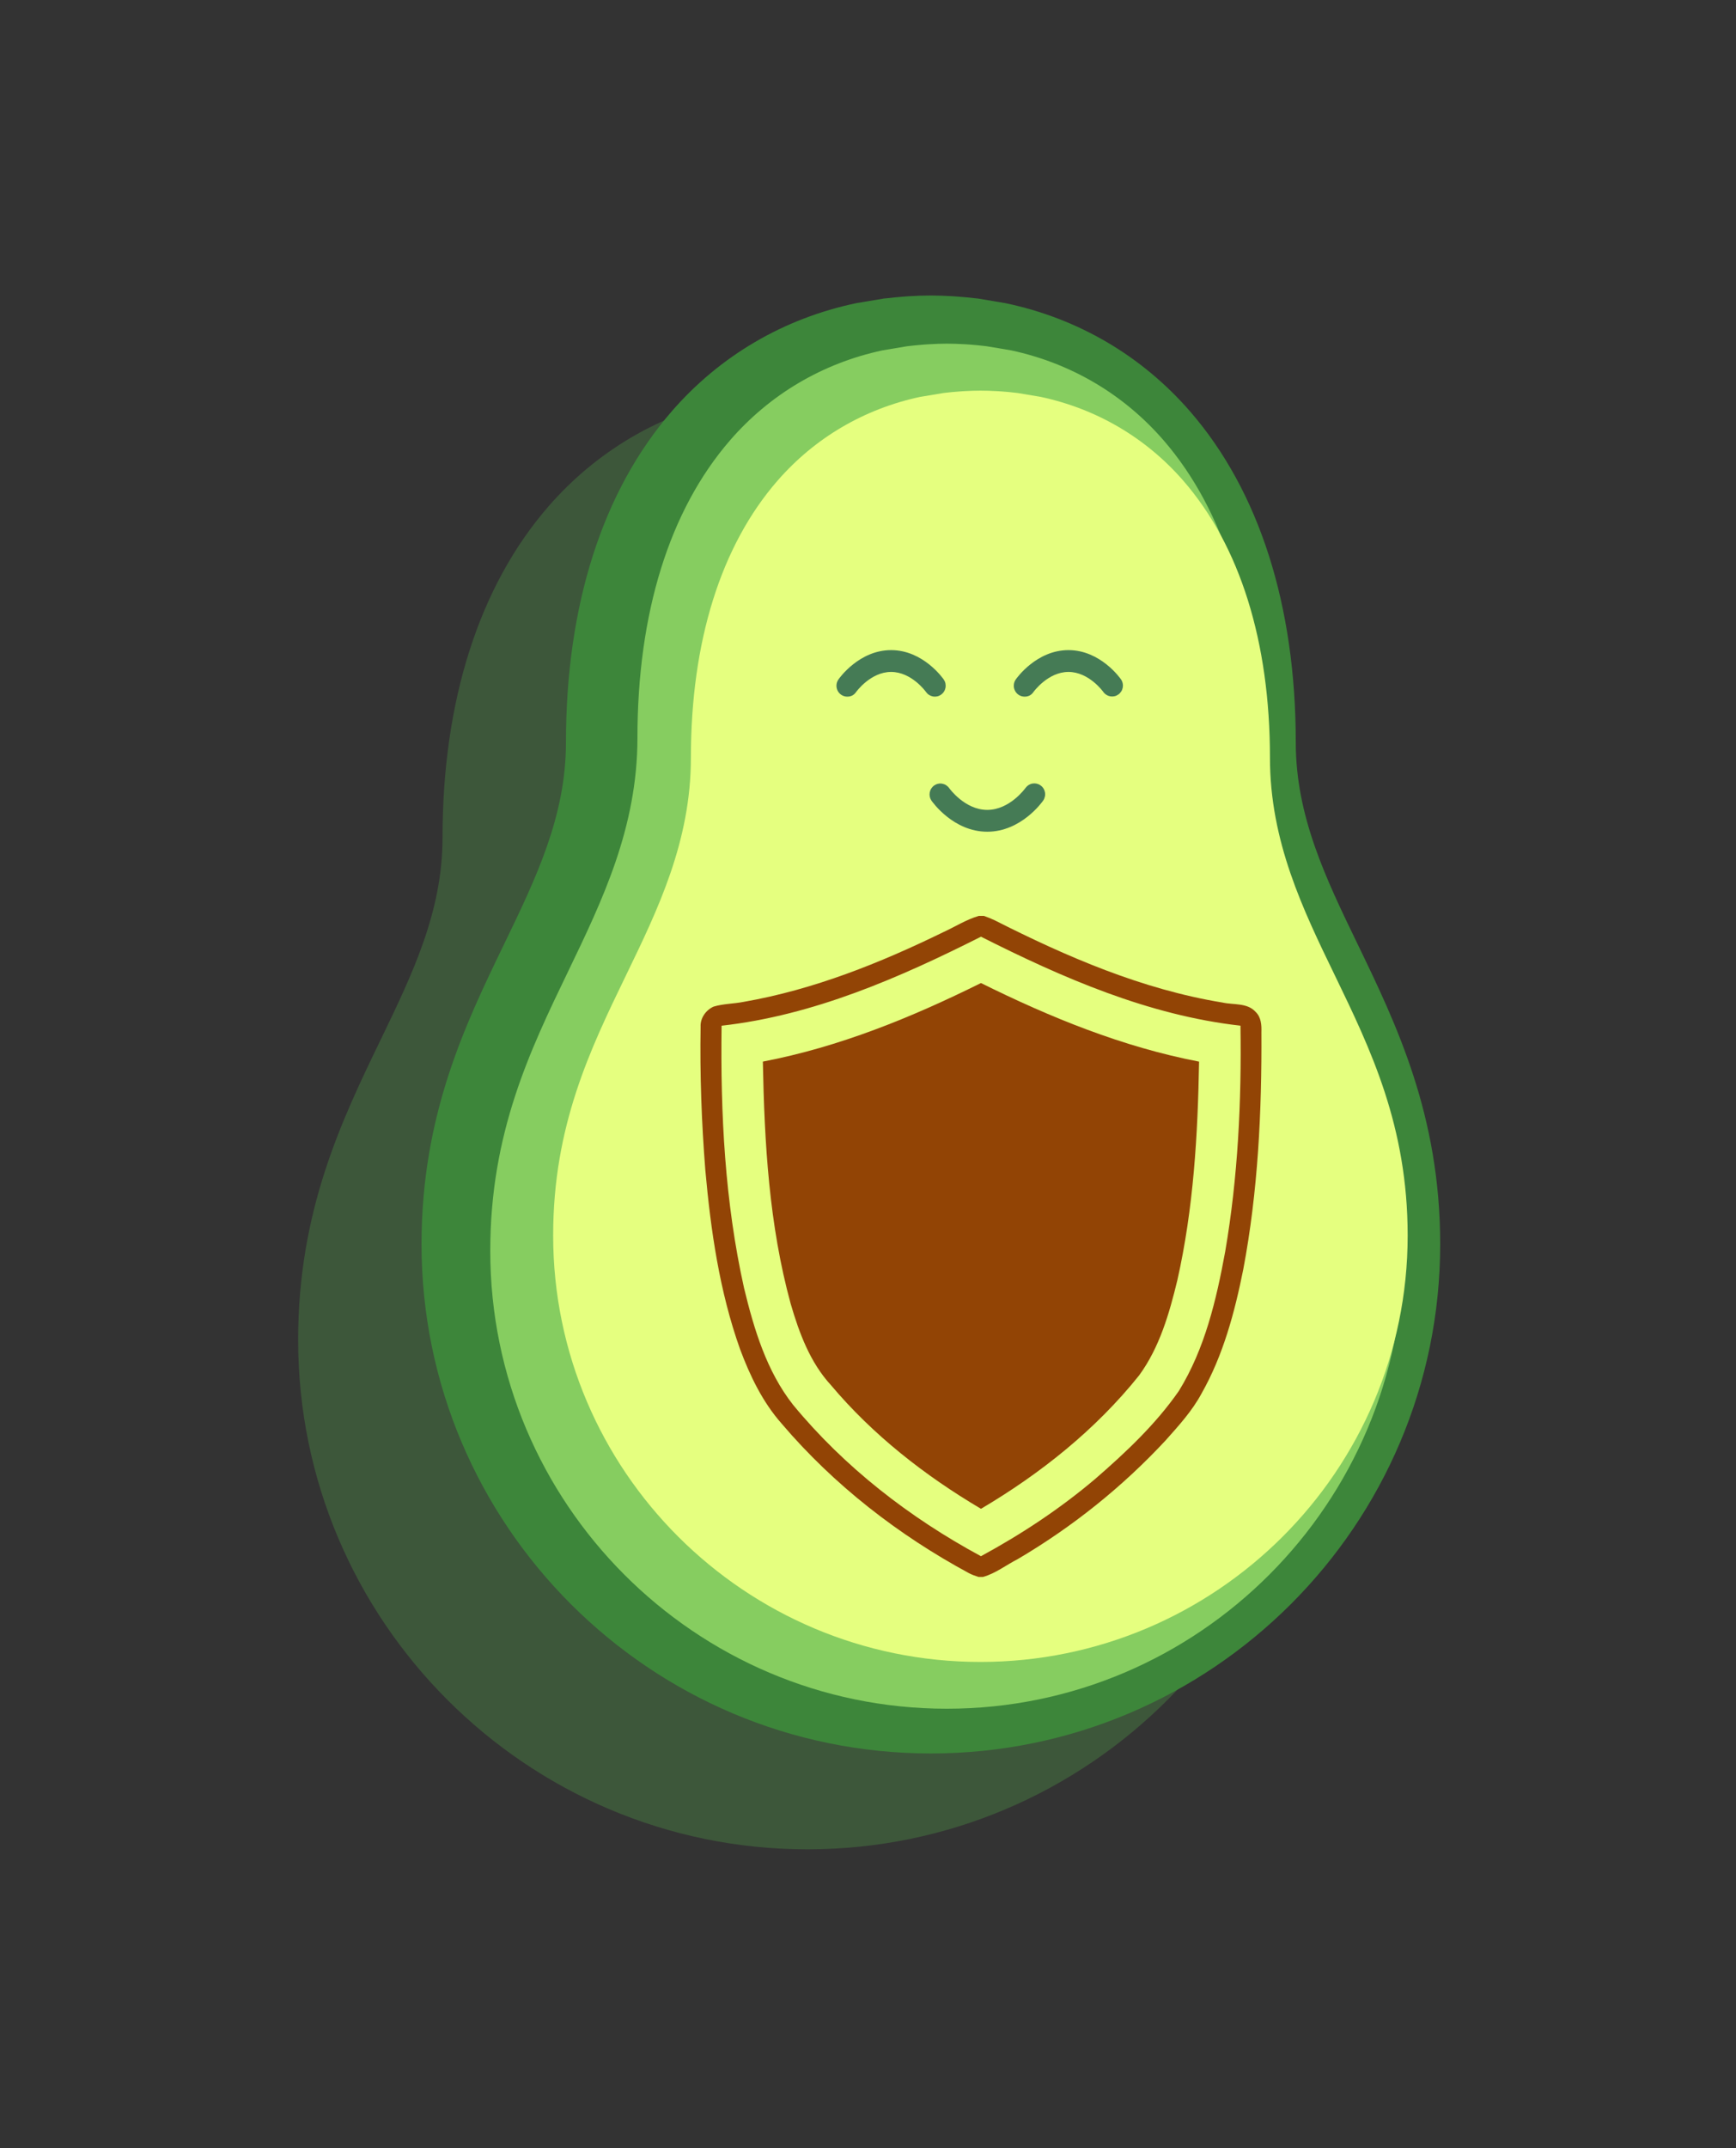 <svg xmlns="http://www.w3.org/2000/svg" xmlns:xlink="http://www.w3.org/1999/xlink" width="296" zoomAndPan="magnify" viewBox="0 0 222 274.5" height="366" preserveAspectRatio="xMidYMid meet" version="1.0"><rect x="0" y="0" width="222" height="274.5" fill="#333333" stroke="none"/><defs><clipPath id="a4890c567a"><path d="M 38.125 49.918 L 168.387 49.918 L 168.387 236.328 L 38.125 236.328 Z M 38.125 49.918 " clip-rule="nonzero"/></clipPath><clipPath id="f79b416d23"><path d="M 53.906 37.711 L 184.172 37.711 L 184.172 224.121 L 53.906 224.121 Z M 53.906 37.711 " clip-rule="nonzero"/></clipPath><clipPath id="0719826a48"><path d="M 62.688 43.914 L 179.473 43.914 L 179.473 218.348 L 62.688 218.348 Z M 62.688 43.914 " clip-rule="nonzero"/></clipPath><clipPath id="a576549fa3"><path d="M 70.727 49.918 L 180.027 49.918 L 180.027 212.371 L 70.727 212.371 Z M 70.727 49.918 " clip-rule="nonzero"/></clipPath><clipPath id="cb15fbaef9"><path d="M 118 100 L 134 100 L 134 106.281 L 118 106.281 Z M 118 100 " clip-rule="nonzero"/></clipPath><clipPath id="546b89b6ef"><path d="M 129 83.074 L 143.633 83.074 L 143.633 90 L 129 90 Z M 129 83.074 " clip-rule="nonzero"/></clipPath><clipPath id="d03ea12338"><path d="M 106.949 83.074 L 121 83.074 L 121 90 L 106.949 90 Z M 106.949 83.074 " clip-rule="nonzero"/></clipPath><clipPath id="850284fc35"><path d="M 89.488 117 L 161.359 117 L 161.359 201.57 L 89.488 201.57 Z M 89.488 117 " clip-rule="nonzero"/></clipPath></defs><g clip-path="url(#a4890c567a)"><path fill="#3d573a" d="M 157.836 132.867 L 157.832 132.852 C 153.762 124.445 149.926 116.504 149.926 107.059 C 149.926 89.555 145.246 74.914 136.391 64.723 C 130.223 57.633 122.078 52.855 112.824 50.918 L 109.312 50.324 L 109.25 50.316 C 109.176 50.309 109.102 50.301 109.027 50.293 L 108.891 50.281 C 108.199 50.195 107.48 50.125 106.75 50.07 C 106.668 50.066 106.59 50.059 106.508 50.051 C 106.352 50.039 106.195 50.027 106.047 50.02 C 104.992 49.957 104.105 49.93 103.262 49.93 C 102.418 49.93 101.527 49.957 100.477 50.02 C 100.32 50.027 100.16 50.039 100.004 50.055 L 99.754 50.07 C 98.973 50.133 98.277 50.199 97.625 50.277 L 97.488 50.289 C 97.41 50.297 97.336 50.301 97.262 50.312 L 93.738 50.902 L 93.684 50.91 C 84.43 52.855 76.289 57.633 70.125 64.723 C 61.27 74.914 56.59 89.551 56.59 107.055 C 56.59 116.492 52.75 124.438 48.684 132.852 C 43.734 143.086 38.125 154.684 38.125 171.219 C 38.125 207.113 67.344 236.316 103.258 236.316 C 139.176 236.316 168.395 207.117 168.395 171.223 C 168.395 154.699 162.785 143.102 157.836 132.867 Z M 157.836 132.867 " fill-opacity="1" fill-rule="nonzero"/></g><g clip-path="url(#f79b416d23)"><path fill="#3d863a" d="M 173.621 120.664 L 173.613 120.648 C 169.547 112.246 165.703 104.309 165.703 94.867 C 165.703 77.367 161.027 62.738 152.168 52.551 C 146.004 45.461 137.859 40.688 128.609 38.746 L 125.094 38.152 L 125.035 38.145 C 124.961 38.137 124.887 38.129 124.812 38.125 L 124.676 38.109 C 123.984 38.027 123.266 37.961 122.535 37.906 C 122.453 37.898 122.371 37.891 122.289 37.887 C 122.133 37.871 121.98 37.859 121.832 37.852 C 120.777 37.793 119.891 37.762 119.043 37.762 C 118.191 37.762 117.309 37.789 116.258 37.852 C 116.098 37.863 115.941 37.875 115.785 37.887 L 115.539 37.906 C 114.758 37.965 114.059 38.035 113.406 38.113 L 113.27 38.125 C 113.195 38.133 113.121 38.137 113.047 38.145 L 109.523 38.734 L 109.469 38.746 C 100.219 40.688 92.07 45.461 85.914 52.547 C 77.055 62.734 72.375 77.367 72.375 94.863 C 72.375 104.301 68.531 112.238 64.465 120.648 C 59.516 130.875 53.906 142.469 53.906 158.996 C 53.906 194.875 83.125 224.066 119.039 224.066 C 154.953 224.066 184.172 194.875 184.172 159 C 184.172 142.484 178.566 130.891 173.621 120.664 Z M 173.621 120.664 " fill-opacity="1" fill-rule="nonzero"/></g><g clip-path="url(#0719826a48)"><path fill="#86cd60" d="M 121.082 218.348 C 88.887 218.348 62.695 192.102 62.695 159.84 C 62.695 144.777 67.758 134.277 72.66 124.117 C 77.012 115.09 81.516 105.758 81.516 94.281 C 81.516 78.352 85.605 65.211 93.352 56.273 C 98.449 50.391 105.188 46.414 112.84 44.773 L 116.012 44.242 C 116.105 44.234 116.203 44.223 116.297 44.211 C 116.836 44.148 117.434 44.09 118.113 44.035 C 118.207 44.031 118.301 44.023 118.395 44.016 L 118.414 44.016 C 118.508 44.008 118.586 44 118.672 43.996 L 118.703 43.996 C 119.617 43.941 120.371 43.914 121.082 43.914 C 121.793 43.914 122.551 43.941 123.465 43.992 L 123.492 43.992 C 123.574 43.992 123.656 44.004 123.738 44.012 L 123.762 44.012 L 124.066 44.035 C 124.68 44.082 125.293 44.137 125.875 44.211 C 125.969 44.223 126.059 44.23 126.16 44.242 L 129.336 44.777 C 136.984 46.426 143.711 50.395 148.809 56.277 C 156.547 65.215 160.645 78.355 160.645 94.285 C 160.645 105.77 165.148 115.102 169.5 124.125 L 169.516 124.148 C 174.406 134.301 179.465 144.801 179.465 159.844 C 179.465 192.105 153.273 218.348 121.082 218.348 Z M 121.082 218.348 " fill-opacity="1" fill-rule="nonzero"/></g><g clip-path="url(#a576549fa3)"><path fill="#e5ff7f" d="M 125.375 212.371 C 95.25 212.371 70.738 187.926 70.738 157.879 C 70.738 143.852 75.477 134.074 80.062 124.613 C 84.137 116.203 88.352 107.512 88.352 96.824 C 88.352 81.988 92.18 69.75 99.426 61.426 C 104.199 55.949 110.504 52.246 117.668 50.715 L 120.633 50.223 C 120.719 50.215 120.812 50.203 120.898 50.191 C 121.406 50.133 121.965 50.078 122.602 50.031 C 122.688 50.023 122.777 50.016 122.863 50.012 L 122.883 50.012 C 122.969 50.004 123.043 49.996 123.121 49.992 L 123.148 49.992 C 124.008 49.938 124.715 49.918 125.379 49.918 C 126.043 49.918 126.75 49.938 127.609 49.988 L 127.637 49.988 C 127.711 49.988 127.785 50 127.863 50.008 L 127.887 50.008 L 128.168 50.027 C 128.746 50.07 129.316 50.121 129.863 50.191 C 129.949 50.203 130.035 50.211 130.129 50.219 L 133.102 50.719 C 140.262 52.254 146.555 55.953 151.324 61.43 C 158.566 69.754 162.402 81.992 162.402 96.828 C 162.402 107.523 166.617 116.215 170.691 124.617 L 170.703 124.641 C 175.281 134.098 180.012 143.871 180.012 157.883 C 180.012 187.934 155.504 212.371 125.375 212.371 Z M 125.375 212.371 " fill-opacity="1" fill-rule="nonzero"/></g><g clip-path="url(#cb15fbaef9)"><path fill="#457b55" d="M 126.25 106.281 C 121.906 106.281 119.219 102.457 119.109 102.297 C 119.008 102.145 118.938 101.977 118.898 101.801 C 118.863 101.621 118.863 101.441 118.895 101.262 C 118.93 101.082 118.992 100.914 119.09 100.762 C 119.191 100.605 119.312 100.477 119.461 100.371 C 119.609 100.27 119.773 100.195 119.949 100.156 C 120.129 100.113 120.305 100.109 120.484 100.141 C 120.664 100.172 120.828 100.234 120.984 100.332 C 121.137 100.43 121.27 100.551 121.375 100.699 C 121.41 100.746 123.379 103.492 126.25 103.492 C 129.133 103.492 131.117 100.723 131.137 100.695 C 131.242 100.547 131.375 100.422 131.527 100.32 C 131.684 100.223 131.852 100.156 132.031 100.125 C 132.211 100.094 132.391 100.098 132.57 100.137 C 132.75 100.18 132.914 100.25 133.062 100.359 C 133.215 100.465 133.34 100.594 133.438 100.75 C 133.535 100.906 133.598 101.074 133.633 101.258 C 133.664 101.441 133.66 101.621 133.617 101.801 C 133.578 101.98 133.508 102.148 133.402 102.301 C 133.289 102.461 130.594 106.281 126.25 106.281 Z M 126.25 106.281 " fill-opacity="1" fill-rule="nonzero"/></g><g clip-path="url(#546b89b6ef)"><path fill="#457b55" d="M 131.027 89.02 C 130.77 89.02 130.531 88.953 130.309 88.82 C 130.09 88.684 129.918 88.5 129.801 88.27 C 129.68 88.039 129.629 87.793 129.648 87.535 C 129.664 87.273 129.746 87.039 129.895 86.824 C 130.004 86.672 132.539 83.074 136.633 83.074 C 140.727 83.074 143.258 86.676 143.363 86.828 C 143.465 86.98 143.535 87.145 143.57 87.324 C 143.609 87.504 143.609 87.684 143.578 87.863 C 143.543 88.043 143.477 88.211 143.379 88.363 C 143.281 88.516 143.16 88.645 143.008 88.75 C 142.859 88.855 142.699 88.93 142.52 88.969 C 142.344 89.008 142.168 89.012 141.988 88.984 C 141.809 88.953 141.641 88.887 141.488 88.793 C 141.332 88.695 141.203 88.574 141.098 88.426 C 141.078 88.395 139.266 85.863 136.633 85.863 C 134.004 85.863 132.176 88.402 132.16 88.426 C 131.887 88.824 131.508 89.023 131.027 89.02 Z M 131.027 89.02 " fill-opacity="1" fill-rule="nonzero"/></g><g clip-path="url(#d03ea12338)"><path fill="#457b55" d="M 108.352 89.02 C 108.094 89.02 107.852 88.953 107.633 88.82 C 107.41 88.684 107.242 88.5 107.121 88.27 C 107.004 88.039 106.953 87.793 106.969 87.535 C 106.984 87.273 107.07 87.039 107.219 86.824 C 107.324 86.672 109.863 83.074 113.953 83.074 C 118.047 83.074 120.578 86.676 120.684 86.828 C 120.789 86.98 120.863 87.145 120.902 87.324 C 120.941 87.508 120.945 87.688 120.914 87.871 C 120.879 88.051 120.816 88.223 120.715 88.375 C 120.617 88.531 120.492 88.664 120.344 88.77 C 120.191 88.875 120.027 88.949 119.848 88.988 C 119.668 89.027 119.488 89.031 119.309 89 C 119.129 88.965 118.961 88.898 118.809 88.801 C 118.652 88.703 118.523 88.574 118.418 88.426 C 118.387 88.375 116.574 85.863 113.953 85.863 C 111.32 85.863 109.5 88.402 109.48 88.426 C 109.207 88.824 108.828 89.023 108.352 89.02 Z M 108.352 89.02 " fill-opacity="1" fill-rule="nonzero"/></g><g clip-path="url(#850284fc35)"><path fill="#924405" d="M 160.574 129.312 C 159.512 128.113 157.75 128.43 156.328 128.109 C 146.055 126.43 136.398 122.258 127.176 117.586 C 126.738 117.379 126.281 117.199 125.82 117.039 L 125.156 117.039 C 123.555 117.516 122.137 118.422 120.625 119.117 C 112.539 123.062 104.055 126.461 95.137 128.016 C 93.855 128.273 92.52 128.254 91.266 128.625 C 90.27 129.062 89.539 130.098 89.594 131.195 C 89.492 137.301 89.715 143.414 90.195 149.5 C 90.891 157.246 92.012 165.039 94.637 172.398 C 95.91 175.812 97.527 179.172 99.965 181.926 C 106.621 189.746 114.887 196.16 123.934 201.039 C 124.316 201.23 124.719 201.383 125.133 201.508 L 125.711 201.508 C 127.324 201.055 128.656 199.988 130.133 199.238 C 137.145 195.117 143.555 189.988 149.078 184.039 C 150.746 182.164 152.461 180.289 153.652 178.07 C 156.43 173.172 157.895 167.672 158.992 162.195 C 160.879 152.211 161.367 142.016 161.309 131.879 C 161.34 130.973 161.27 129.98 160.574 129.312 Z M 156.676 159.949 C 155.547 166.102 154.078 172.363 150.75 177.746 C 147.793 181.996 143.98 185.582 140.082 188.961 C 135.582 192.777 130.637 196.043 125.445 198.859 C 116.34 193.949 108 187.496 101.418 179.516 C 98.027 175.207 96.422 169.844 95.152 164.605 C 92.699 153.617 92.121 142.301 92.277 131.07 C 104.027 129.754 115.004 124.953 125.449 119.695 C 135.891 124.961 146.879 129.746 158.633 131.066 C 158.777 140.723 158.312 150.418 156.676 159.949 Z M 156.676 159.949 " fill-opacity="1" fill-rule="nonzero"/></g><path fill="#924405" d="M 97.555 135.656 C 97.75 146.047 98.352 156.547 101.117 166.617 C 102.199 170.328 103.594 174.102 106.262 177 C 111.625 183.371 118.281 188.57 125.449 192.801 C 133.078 188.297 140.121 182.68 145.664 175.762 C 148.285 172.184 149.531 167.84 150.559 163.594 C 152.625 154.438 153.18 145.016 153.336 135.66 C 143.574 133.789 134.309 130.012 125.445 125.617 C 116.582 130.012 107.32 133.793 97.555 135.656 Z M 97.555 135.656 " fill-opacity="1" fill-rule="nonzero"/></svg>